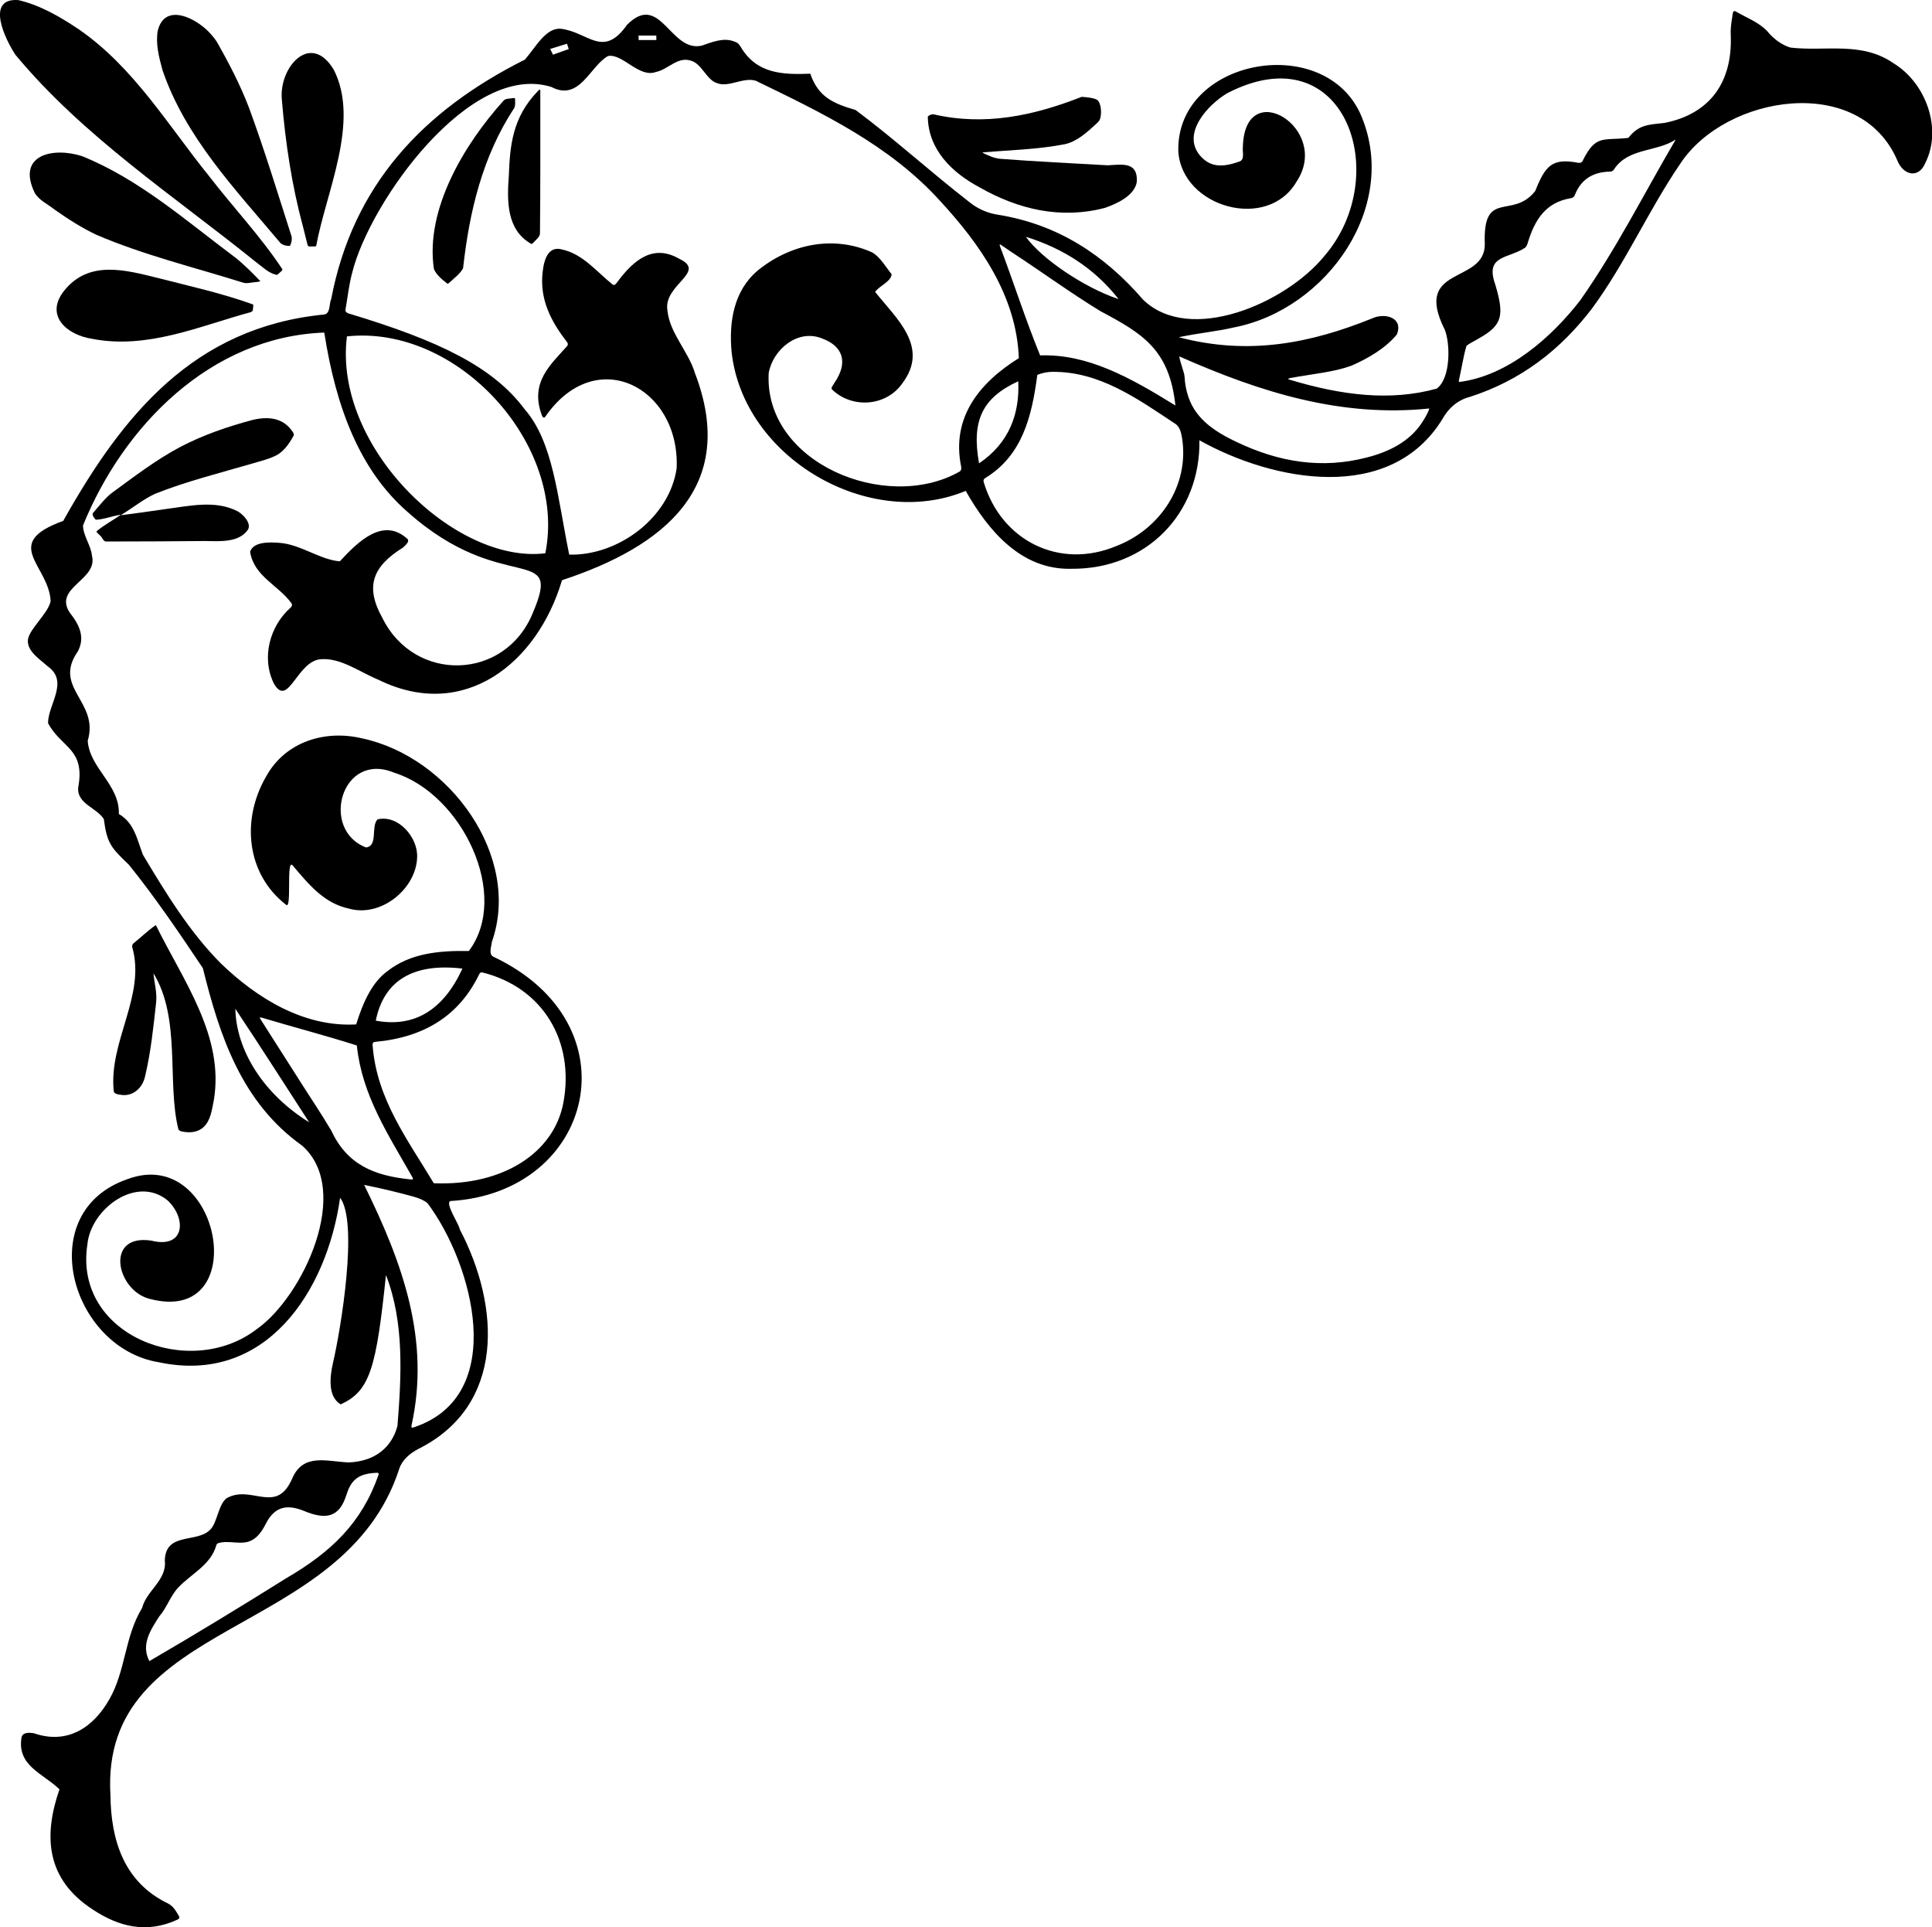 <?xml version="1.0" encoding="UTF-8"?>
<svg id="Layer_2" data-name="Layer 2" xmlns="http://www.w3.org/2000/svg" viewBox="0 0 594.46 592.84">
  <defs>
    <style>
      .cls-1 {
        fill: #000;
        stroke-width: 0px;
      }
    </style>
  </defs>
  <g id="Layer_1-2" data-name="Layer 1">
    <g>
      <path class="cls-1" d="M172.91,178.53c-7.56,25.47-30.15,43.58-56.54,30.55-5.39-2.2-11.33-6.61-17.2-6.31-7.7-.04-10.34,15.22-14.84,7.62-4.02-8-1.32-17.81,5.08-23.47.43-.42.6-.86.25-1.36-4.07-5.63-11.5-8.21-12.71-15.83,1.04-3.18,6.12-2.96,9.01-2.74,6.47.45,12.55,5.22,18.6,5.69,6-6.52,13.51-13.57,20.84-6.86.73.88-.79,1.99-1.38,2.61-9.34,5.81-11.78,11.94-6.39,21.61,9.91,20.18,37.91,19.39,46.36-1.6,9.3-21.77-9.28-4.82-38.6-30.97-14.67-12.77-22.02-32.08-25.61-55.16-34.93,1.26-61.82,28.74-74.23,59.32.02,3.21,2.5,6.26,2.74,9.3,1.98,7.57-12.04,9.77-6.78,17.6,2.91,3.68,4.76,7.51,2.43,11.88-7.85,11.26,6.69,15.4,3.05,27.46.6,8.52,9.85,13.47,9.58,22.53,4.78,2.77,5.59,7.83,7.42,12.57,7.04,11.76,14.27,23.65,23.97,33.41,11.14,10.74,25.53,19.64,41.63,18.76,2.18-7.07,5.02-13.02,9.55-16.33,7.11-5.62,16.01-6.39,25.13-6.26,12.84-17.11-2.03-48.23-22.93-54.83-16.33-6.81-22.94,17.58-8.71,22.98,3.77-.45,1.43-6.49,3.54-8.64,6.43-1.52,12.48,5.62,12.18,11.69-.28,9.61-10.99,18.47-20.8,15.81-7.83-1.64-12.4-7.32-17.6-13.45-1.93-1.63-.06,14.13-1.97,12.19-12.15-9.44-13.87-26.16-6.02-39.56,5.95-10.64,18.11-14.3,29.45-11.6,27,5.74,49.15,36.44,39.94,62.6-.12,1.41-1.12,3.76.46,4.58,43.92,20.68,31.02,72.58-13.22,75.15-1.75.65,2.68,7.15,2.88,8.71,12.47,23.78,14.03,54.23-12.8,67.58-2.48,1.29-4.95,3.36-5.83,6.11-17.07,52.63-92.19,45.43-88.85,100.44.15,13.77,4.12,26.71,17.72,33.26,1.65.81,2.56,2.5,3.45,4.06.18.46-.26.76-.64.94-9.4,4.31-17.92,2.18-25.92-3.11-14.38-9.32-15.32-22.49-10.3-37.02-5.12-4.94-13.17-7.24-11.66-16.05.48-1.61,2.46-1.38,3.78-1.2,10.6,3.68,18.52-2.1,23.25-10.47,5.01-8.72,4.69-19.36,10.06-28.06,1.32-5.36,7.69-8.54,6.98-14.61.24-8.78,9.73-5.31,13.86-9.37,2.3-2.07,2.54-7.8,5.17-9.8,7.71-4.31,15.27,5.32,20.2-6.11,3.42-7.93,10.87-5.09,17.42-4.89,8.17-.32,13.25-4.79,14.94-11.24,1.22-15.36,2.14-31.83-3.54-46.4-2.98,28.46-4.85,35.69-13.93,39.78-4.07-2.39-3.31-8.58-2.38-12.72,2.5-10.72,7.84-43.37,2.2-50.83-4.1,28.98-22.97,57.53-55.68,50.62-27.33-4.39-39.09-46.33-9.66-56.38,28.76-10.67,38.7,45.44,6.62,36.83-10.17-2.7-13.75-20.1.67-17.88,10.25,2.57,10.89-6.72,5.04-12.32-9.62-8.01-23.74,2.6-24.75,13.49-4.32,28.1,31.6,41.87,52.1,26.06,14.22-9.95,29.55-42.72,13.98-56.45-18.54-13.2-25.33-33.49-30.55-54.61-7.25-10.83-14.6-21.68-22.76-31.81-5.53-5.28-6.73-6.59-7.72-14.07-2.36-3.58-8.23-4.67-7.89-9.62,2.28-12.11-5.2-12.17-9.27-19.88.04-5.84,6.56-12.81-.17-17.52-2.39-2.15-6.04-4.43-6.04-7.72-.04-3.32,6.22-8.36,7.01-12.26-.49-11.05-15.47-17.72,3.87-24.7,18.29-32.63,40.16-59.52,80.24-63.49,2.07-.2,1.55-3.51,2.2-4.67,6.68-35.16,28.28-58.03,59.62-73.75,3.41-3.92,6.51-9.99,11.18-9.47,8.42,1.08,12.88,9.24,20.29-1.28,10.27-10.24,13.24,8.69,22.97,6.45,3.11-1.08,6.76-2.6,10.04-1.24,1.06.33,1.51.92,2.02,1.79,4.88,8.05,12.58,8.43,21.31,8.09,2.48,7.2,7.1,9.17,13.95,11.17,11.93,8.9,22.97,18.98,34.73,28.11,2.63,2.22,5.89,3.68,9.3,4.14,18.21,2.98,32.54,12.34,44.44,26.11,14.4,13.93,43.92,1.03,55.67-13.34,21.47-24.71,6.56-69.07-29.87-50.15-5.96,3.59-13.85,12.2-8.47,18.94,2.92,3.48,6.35,4.14,12.08,2.1,2.02-.47,1.06-3,1.27-4.39.41-22.43,27.38-5.81,16.53,10.5-8.88,15.38-35.31,7.96-36.39-9.32-.72-28.18,44.03-36.72,55.85-11.91,12.76,28.18-9.94,60.62-38.91,66.13-5.16,1.21-10.09,1.59-16.8,2.97,21.72,5.76,40.85,1.72,59.39-5.74,3.93-1.9,9.83-.35,7.71,4.9-3.48,4.27-9.04,7.48-14.07,9.64-5.41,1.95-11.37,2.41-18.88,3.79-.66.13-.57.32.1.52,15.91,4.77,30.8,6.66,45.11,2.71,4.36-3.18,4.2-13.83,2.49-18.12-10.06-19.96,12.37-13.85,12.31-26.32-.65-17.17,8.47-7.43,15.51-16.34,3.14-7.86,5.17-10.22,13.27-8.69.4.11,1.16-.07,1.34-.64,4.08-8.2,6.24-6.11,14.05-7.03,3.27-4.14,6.17-4.03,11.19-4.61,13.87-2.78,20.81-12.42,20.33-26.75-.13-2.01.11-3.81.47-5.95.14-.77.06-1.93.91-1.66,3.65,2.11,7.02,3.3,9.75,6.04,1.97,2.48,4.69,4.44,7.27,5.16,10.77,1.25,21.86-2.02,31.74,4.86,9.85,6.02,15.01,20.06,9.74,30.57-2.08,5.04-6.8,3.83-8.61-.65-11.5-26.97-52.88-20.23-66.78.89-9.85,14.4-16.88,30.63-27.26,44.68-9.58,12.53-21.72,22.04-37.55,27.11-3.72.96-6.59,3.49-8.42,6.82-16.02,26.08-51.97,19.26-74.76,6.52.37,22.45-16.24,39.75-39.48,39.53-15.32.36-25.44-11.65-32.43-23.96-29.71,12.34-68.44-10.16-72.02-42.66-.89-9.3.64-18.86,7.96-25.08,9.98-8.15,23.24-11.04,35.3-5.62,2.46,1.43,4.19,4.51,5.97,6.71-.15,2.26-3.76,3.54-5.08,5.44,6.48,8.16,16.84,16.91,8.37,28.12-5.01,7.19-15.58,7.83-21.68,1.84-.37-.53.48-1.32.73-1.9,4.47-6.44,2.63-11.45-3.82-13.77-7.49-2.99-15.11,3.53-16.35,10.69-1.48,27.59,36.02,43.01,58.53,30.4.69-.3.81-.94.69-1.62-3.09-15.09,5.57-25.79,17.75-33.39-.71-19.11-11.91-35.02-24.23-48.36-15.61-17.23-36.34-27.09-56.68-36.96-3.86-1.23-8.41,2.19-12,.7-3.13-.91-4.7-6.05-8.01-6.89-4.05-1.35-7.02,2.73-10.76,3.48-5.18,1.93-10.22-5.74-14.71-4.91-5.55,3.02-8.72,14.1-17.43,9.53-25.04-7.93-55.86,35.36-61.26,56.97-1.03,3.73-1.43,7.66-2.09,11.4-.13.67.2,1.04.95,1.3,28.05,8.43,44.52,16.5,54.19,29.5,8.76,10.07,10,26.64,13.68,44.69,15.19.36,30.88-11.42,33.06-26.58,1.06-24.9-24.94-38.47-40.49-15.74-.53.42-.81-.08-1.01-.61-3.75-10.13,2.76-15.52,7.8-21.24.32-.4.27-.8-.03-1.22-4.71-6.04-8.03-12.41-7.64-19.96.22-3.54,1.02-9.87,6.03-8.54,6.38,1.33,10.67,6.79,15.59,10.76.5.37.88.06,1.25-.4,5.67-7.79,11.63-11.91,19.35-7.46,8.65,4.11-5.22,7.96-3.66,16.05.67,6.75,6.49,12.55,8.44,19.1,13.45,35.13-9.77,53.43-40.73,63.64l-.12.11ZM133.59,364c21.12.84,36.88-9.34,39.76-24.8,3.49-18.86-6.23-35.38-24.92-40.05-.41-.08-.71.06-.91.41-6.12,12.76-16.81,19.53-32.02,20.94-.64.04-.91.36-.86.94,1.21,16.68,10.87,29.24,18.8,42.5l.15.07ZM167.81,170.12c6.63-33.36-26.95-70.3-61.06-66.64-4.29,33.92,33.26,70.1,60.97,66.73l.09-.09ZM319.16,115.39c-1.69,12.81-4.61,24.7-15.99,31.66-.54.31-.66.77-.47,1.32,5.4,18,23.37,27,40.95,19.54,13.33-5.19,22.3-18.59,20.08-33.02-.29-1.74-.68-3.76-2.33-4.67-11.49-7.59-23.08-15.96-37.56-15.83-1.51-.02-3.16.34-4.57.89l-.12.11ZM515.51,42.98c-5.85,3.82-14.54,2.5-18.85,9.06-.27.43-.63.71-1.14.75-5.22.06-9.01,2.25-10.95,7.19-.21.58-.62.91-1.24.99-7.67,1.27-11.03,6.53-13.18,13.5-.2.69-.4,1.36-.96,1.78-5.23,3.41-12.33,2.21-9.12,11.24,2.8,9.43,2.34,12.53-5.09,16.64-1.16.74-2.64,1.36-3.75,2.24-.94,3.09-1.37,6.36-2.35,10.68-.02.21,0,.37.09.46,15.02-1.87,28.43-13.75,37.19-25.04,11.05-15.67,19.71-32.95,29.39-49.45l-.03-.03ZM362.85,109.71c.41,2.24,1.56,4.85,1.63,6.19.21,4.28,1.6,8.36,3.8,11.18,3.09,4.12,7.69,6.76,12.33,8.94,12.95,6.18,26.13,8.29,39.85,4.74,6.71-1.68,13.18-4.81,17.08-10.76.81-1.28,1.85-2.9,2.24-4.34-26.92,2.77-51.55-4.8-76.87-16l-.06.05ZM112.09,364.6c11.97,24.26,20.31,47.79,14.53,73.92-.15.62.1.75.61.6,29.5-9.73,18.17-50.57,4.3-69-1.22-1.01-2.89-1.6-4.38-2.03-4.19-1.14-8.98-2.35-14.99-3.56l-.06.06ZM46.03,510.96c14.24-8.28,28.31-16.87,42.13-25.51,13.74-8.01,23.11-16.95,28.25-31.59.19-.47.15-.78-.36-.8-3.74.16-6.49.92-8.25,3.94-.54.89-.93,1.99-1.26,3.01-2.19,6.89-6.38,7.55-13,4.79-4.92-1.99-9-1.69-11.88,4.2-1.03,1.98-2.33,3.88-4.2,4.82-3.01,1.68-7.02-.14-10.27.89-.33.11-.48.24-.62.62-1.7,6.11-7.71,8.79-11.69,13-2.5,2.65-3.48,6.19-5.91,8.96-2.54,4-5.66,8.55-3.06,13.62l.11.05ZM361.65,124.63c-1.86-17.15-10.17-22.06-23.04-28.9-9.26-5.66-18.01-12.06-27.12-18.02-1.09-.74-2.28-1.57-3.51-2.38-.41-.26-.47-.09-.31.37,4.28,11.33,7.74,22.27,12.37,33.63,14.63-.49,27.59,6.74,41.54,15.36l.07-.05ZM109.7,321.58c-9.83-3.12-18.97-5.48-29.19-8.53-.6-.19-.67,0-.34.51,4.45,6.98,8.33,13.04,12.19,19.13,3.16,5,6.53,9.97,9.55,15.08,4.83,10.38,12.98,13.93,24.53,15.06.6.09.78-.09.48-.63-7.56-13.32-15.52-25.28-17.12-40.51l-.09-.11ZM142.18,297.95c-14.93-1.73-24.04,3.58-26.56,16.03,11.88,2.2,20.77-3.27,26.63-15.93l-.06-.1ZM301.33,142.48c9.16-6.19,12.48-15.26,11.97-25.19-11.15,5.13-14.38,12.21-12.07,25.14l.09.05ZM95.09,345.19c-7.25-11.2-14.52-22.59-22.68-34.87.28,12.89,8.71,26.23,22.64,34.88l.04-.02ZM344.13,91.95c-7.19-9.18-16.82-15.49-28.47-19.1,4.78,6.74,17.99,15.65,28.45,19.14l.02-.04ZM175,15.11c-.18-.55-.36-1.1-.54-1.66-1.72.54-3.45,1.07-5.17,1.61.29.59.58,1.18.86,1.76l4.84-1.72ZM201.96,12.32c0-.46-.01-.92-.02-1.39h-5.47c0,.46.02.92.03,1.39h5.46Z"/>
      <path class="cls-1" d="M86.91,82.87c-6.63-10.06-15.09-18.98-22.46-28.54-12.71-15.71-23.23-33.57-40.12-45.25C18.63,5.25,12.41,1.59,5.66.03c-10.34-.76-3.96,12.3-.87,16.88,20.87,25.12,48.62,43.28,73.88,63.64,2.03,1.47,3.93,3.5,6.44,4,.32-.03.59-.32.86-.58.32-.35.74-.58.92-.99v-.12Z"/>
      <path class="cls-1" d="M285.48,35.95c.15,10.14,7.53,17.21,15.85,21.64,11.96,6.86,25.1,9.91,38.59,6.37,3.71-1.26,9.2-3.77,9.87-8.03.34-6.26-4.49-5.32-8.94-5.08-11.05-.64-22.05-1.14-33.12-2-.86-.08-1.79-.32-2.6-.62-1.15-.46-2.12-.86-2.81-1.27-.02-.05.1-.08.31-.11,7.72-.66,16.49-.85,24.86-2.46,3.8-.78,6.86-3.58,9.77-6.26.62-.57,1.06-.97,1.26-1.66.45-1.59.36-4.21-.68-5.55-.87-.82-3.33-.98-4.98-1.14-14.83,5.81-29.76,9.02-45.54,5.4-.63-.09-1.33.17-1.78.62l-.07.14Z"/>
      <path class="cls-1" d="M89.25,75.58c.4-.79.7-2.02.43-2.95-4.21-13.12-8.25-26.41-13.02-39.36-2.66-7.02-6.2-13.82-9.89-20.31-.54-.87-1.19-1.7-1.92-2.49-4.09-4.73-14.19-10.02-16.33-.92-.66,4.04.41,8.07,1.47,12,6.99,20.52,22.26,36.52,35.93,52.78.71,1.04,2.02,1.33,3.22,1.32l.11-.07Z"/>
      <path class="cls-1" d="M80.04,86.43c-2.32-2.4-5.03-5.14-7.6-7.17-15.11-11.27-29.55-24.12-47.23-31.24-9-2.86-20.19-.37-14.52,11.33,1.44,2.39,4.05,3.45,6.18,5.18,4.11,2.88,8.36,5.61,12.83,7.72,14.42,6.17,29.8,9.93,44.78,14.6,1.38.54,2.58.05,4.14-.07.05,0,.72-.09.98-.11l.44-.14v-.08Z"/>
      <path class="cls-1" d="M47.87,284.62c-2.51,1.76-4.34,3.6-6.86,5.63-.32.34-.45.73-.29,1.22,4.15,14.82-7.23,28.75-5.74,44.06.07.97,1.11,1.1,1.98,1.23,3.85.76,6.95-2.08,7.68-5.67,1.78-7.41,2.56-15.13,3.4-22.69.31-3.12-.5-5.71-.83-9,8.54,13.84,4.11,33.6,7.66,47.91.12.35.45.61.97.74,3.09.67,5.27.03,6.72-1.26,2.29-2.06,2.62-5.37,3.23-8.31,3.31-19.72-9.41-36.77-17.8-53.83l-.11-.02Z"/>
      <path class="cls-1" d="M77.84,93.65c-9.46-3.41-19.41-5.61-29.17-8.11-9.99-2.47-21.28-5.65-28.91,3.86-6.11,7.67.78,13.66,8.64,14.84,16.98,3.29,32.94-3.91,48.76-8.22.42-.12.67-.41.66-.9.03-.47.16-.93.09-1.37l-.07-.1Z"/>
      <path class="cls-1" d="M97.29,75.66c2.98-16.49,13.6-38.25,5.38-54.26-7.16-11.83-16.9-.65-15.95,9.24,1.1,13.22,3.06,26.37,6.53,39.18.48,1.86.93,3.77,1.41,5.61.12.35.46.42.88.4.56-.03,1.13.05,1.66-.08l.1-.08Z"/>
      <path class="cls-1" d="M37.24,158.43c3.44-2.07,6.84-4.85,10.46-6.52,9.6-3.83,19.72-6.33,29.66-9.24,2.65-.8,5.66-1.48,7.95-2.75,1.77-1.03,3.44-2.93,5.05-5.93.07-.29.02-.58-.12-.85-1.46-2.38-3.43-3.64-5.56-4.18-2.16-.54-4.55-.33-6.75.17-7.72,2.03-15.49,4.69-22.55,8.41-7.41,3.93-14.21,9.16-21,14.12-2.15,1.67-3.76,3.89-5.58,5.91-.56.55-.24,1.15.17,1.7.17.27.34.52.59.61,2.33-.1,4.68-1.03,7.02-1.44.08-.01.24-.04.32-.06.22-.02.23.06.29.07h.04Z"/>
      <path class="cls-1" d="M158.36,30.16c-.46-.01-1.44.15-1.98.2-.86.09-1.2.29-1.7.89-11.76,13.11-23.92,33.17-21.17,51.49.63,1.67,2.57,3.34,4.18,4.54.19.01.38-.14.57-.33,1.45-1.37,3.32-2.69,4.23-4.45,1.93-17.42,5.97-34.43,15.75-49.3.4-.77.26-2.08.22-2.99l-.11-.05Z"/>
      <path class="cls-1" d="M37.27,158.3c-2.41,1.7-5.36,3.26-7.58,5.16.08.47.84.95,1.17,1.36.71.55.9,1.94,2.03,1.76,10.11,0,20.23-.06,30.34-.15,4.39.07,10.36.56,13.09-3.54,1.06-1.98-1.49-4.63-3.16-5.58-6.99-3.62-14.99-1.61-22.44-.68-4.4.65-8.88,1.28-13.2,1.83-.28.02-.22-.13-.22-.16h-.02Z"/>
      <path class="cls-1" d="M163.67,75.02c.46-.29,1.07-1.08,1.52-1.49.71-.73,1-1.22.96-2.15.14-13.78.1-27.6.1-43.44,0-.49-.2-.47-.52-.14-8.22,8.25-8.82,17.36-9.17,26.28-.56,7.62-.78,16.69,6.97,20.98l.15-.02Z"/>
    </g>
  </g>
</svg>